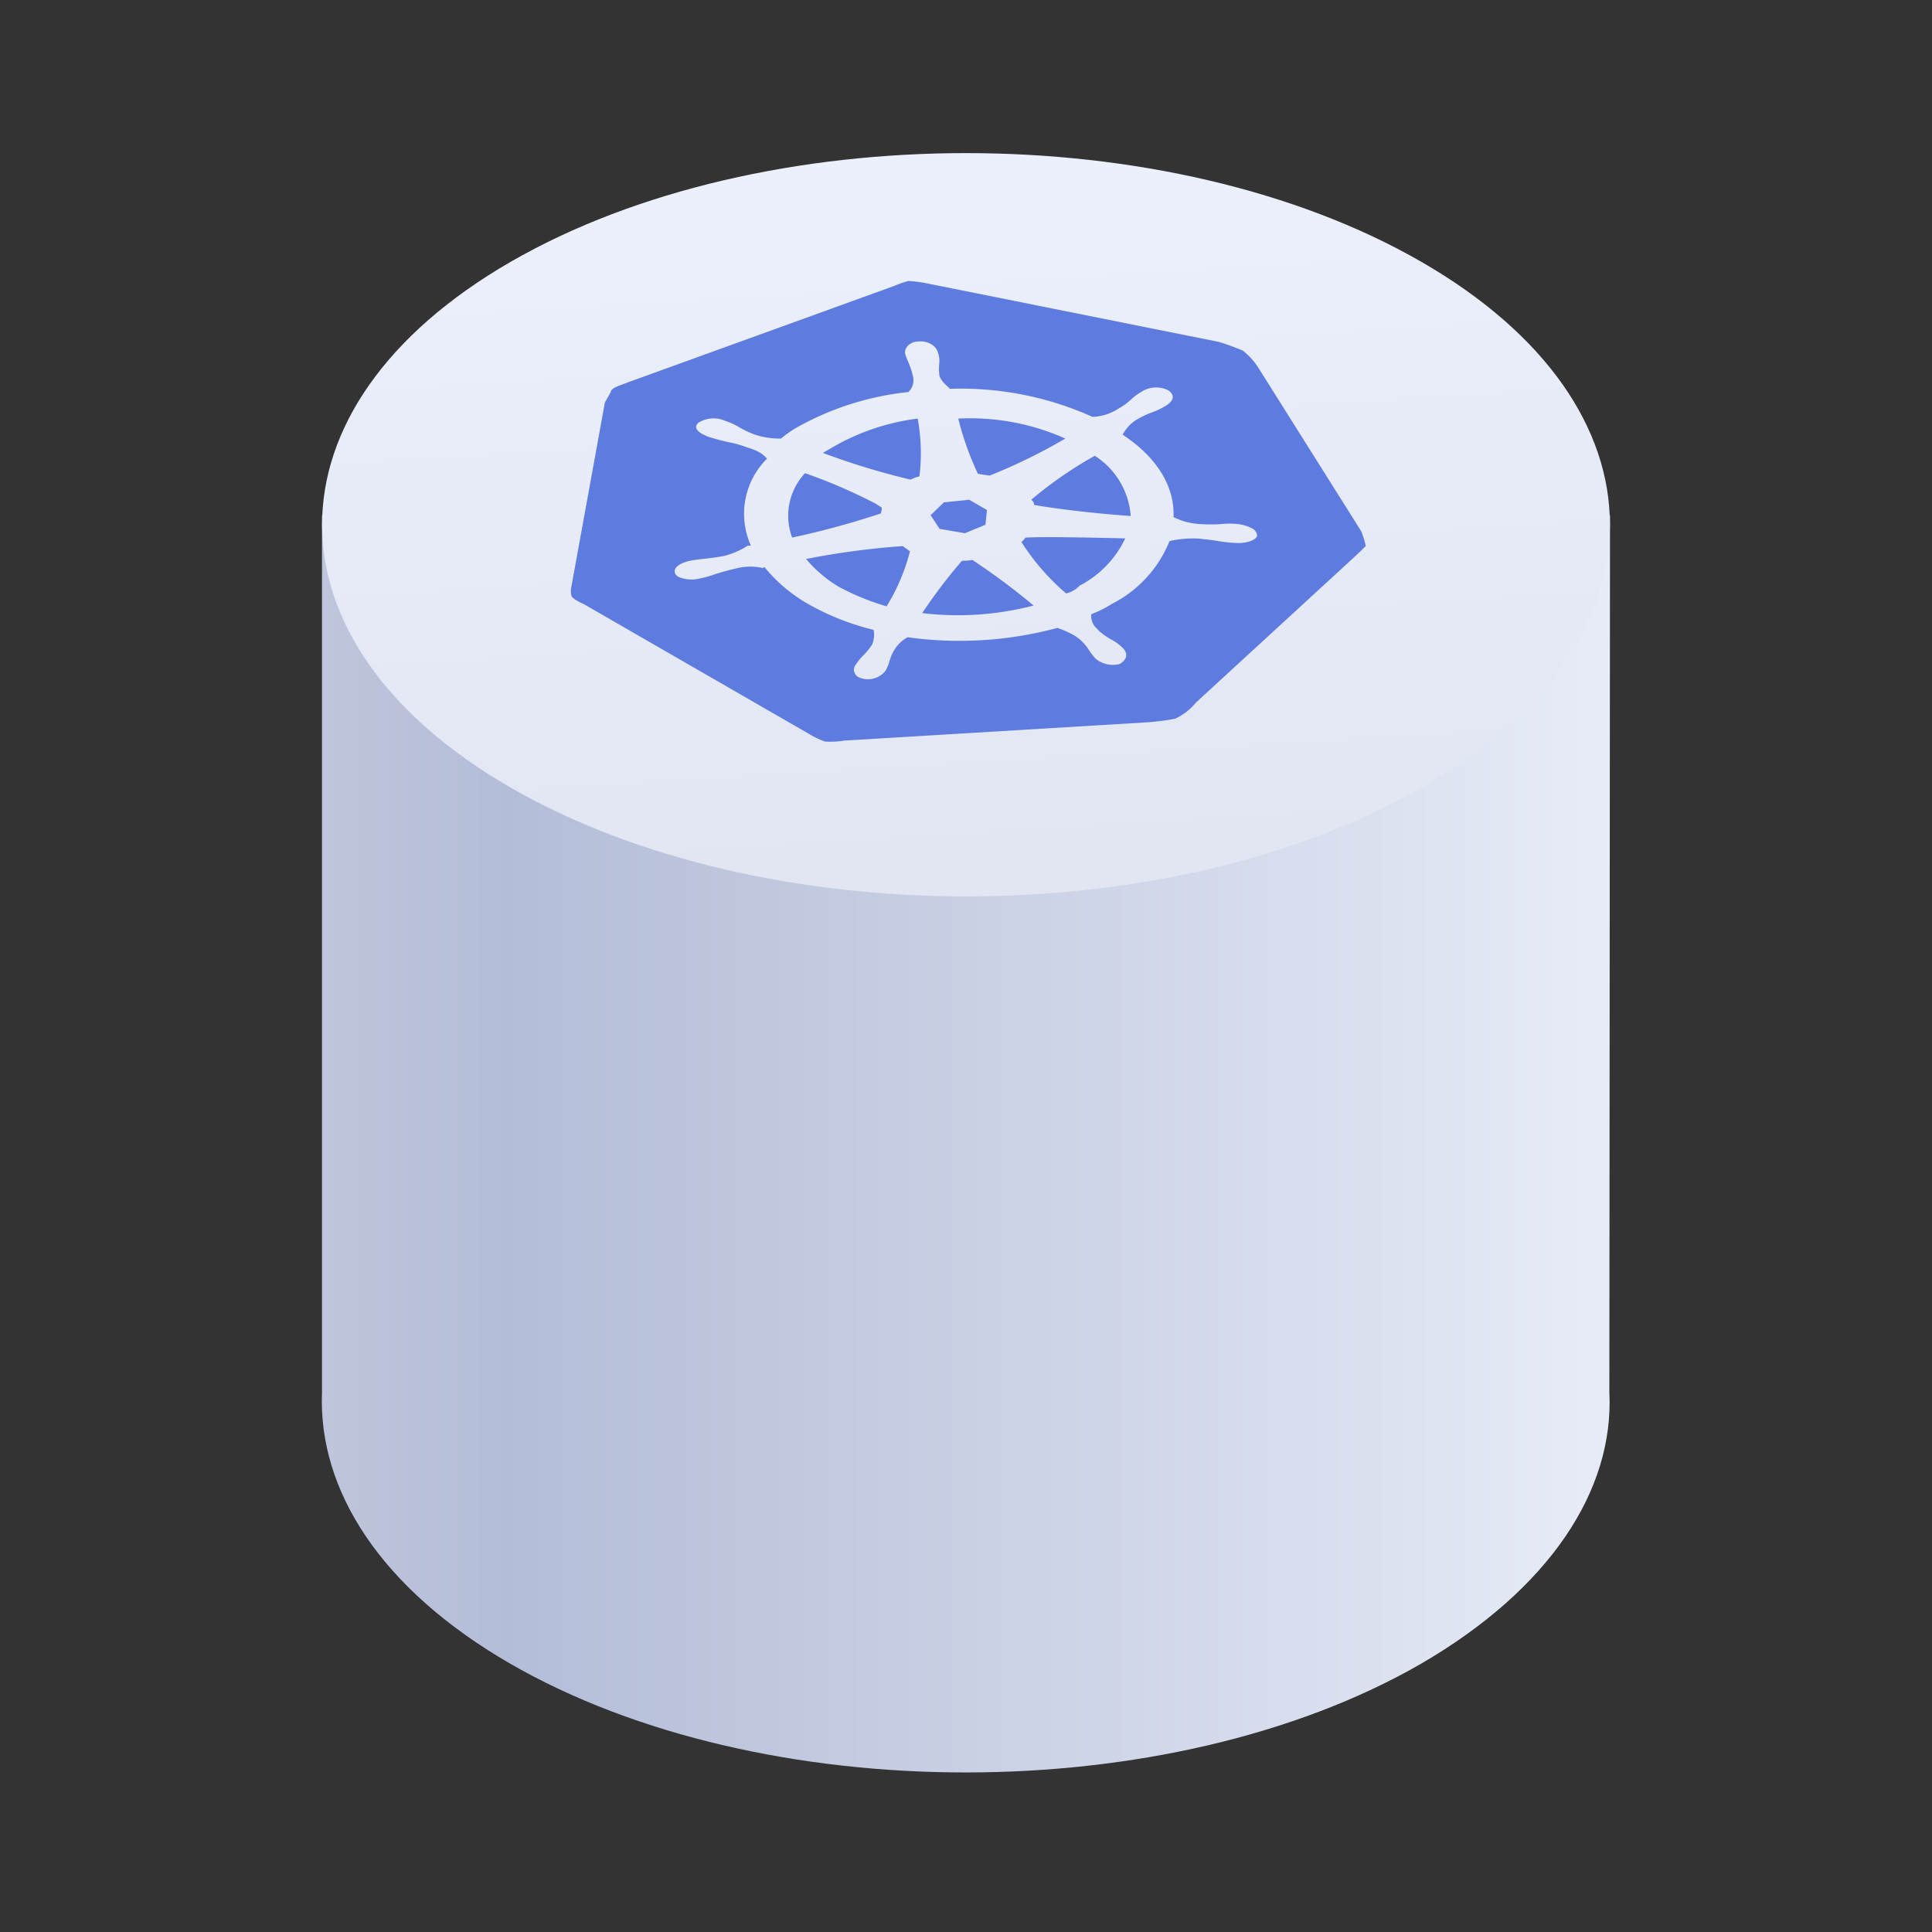 <svg id="图层_1" data-name="图层 1" xmlns="http://www.w3.org/2000/svg" xmlns:xlink="http://www.w3.org/1999/xlink" viewBox="0 0 120 120"><rect x="0" y="0" width="120" height="120" fill="#333333" stroke="none"/><defs><style>.cls-1{fill:url(#未命名的渐变_12);}.cls-2{fill:url(#未命名的渐变_6);}.cls-3{isolation:isolate;}.cls-4{fill:#5e7ce0;}</style><linearGradient id="未命名的渐变_12" x1="100" y1="-1123.25" x2="20.27" y2="-1123.25" gradientTransform="matrix(1, 0, 0, -1, 0, -1052.17)" gradientUnits="userSpaceOnUse"><stop offset="0" stop-color="#e8ecf8"/><stop offset="0.22" stop-color="#d9dfee"/><stop offset="0.86" stop-color="#b4bdd8"/><stop offset="1" stop-color="#bec5dc"/></linearGradient><linearGradient id="未命名的渐变_6" x1="58.45" y1="-1059.36" x2="61.55" y2="-1110.22" gradientTransform="matrix(1, 0, 0, -1, 0, -1052.17)" gradientUnits="userSpaceOnUse"><stop offset="0" stop-color="#edf1fd"/><stop offset="1" stop-color="#e1e5f1"/></linearGradient></defs><title>资产图标</title><path class="cls-1" d="M100,32H20V86.47h0c-.25,6.09,3.65,12.22,11.7,16.87,15.62,9,40.94,9,56.56,0,8-4.65,12-10.78,11.7-16.87h0Z"/><path class="cls-2" d="M31.72,16.26c15.62-9,40.94-9,56.56,0s15.62,23.64,0,32.66-40.94,9-56.56,0S16.1,25.28,31.72,16.26Z"/><g class="cls-3"><path class="cls-4" d="M66.17,27.24a35,35,0,0,1-4.7,2.3l-.36-.05-.37-.06A18.49,18.49,0,0,1,59.52,26,14.49,14.49,0,0,1,66.17,27.24Z"/><path class="cls-4" d="M57,26a12,12,0,0,1,.11,3.58.85.85,0,0,1-.19.06,2.75,2.75,0,0,0-.36.15,44.49,44.49,0,0,1-5.45-1.66l.83-.48A14,14,0,0,1,57,26Z"/><path class="cls-4" d="M68,28.31a4.84,4.84,0,0,1,2.23,3.74c-2.31-.16-4.89-.48-6-.69a.41.41,0,0,0-.18-.32A24.92,24.92,0,0,1,68,28.31Z"/><polygon class="cls-4" points="61.3 31.68 61.21 32.59 59.93 33.12 58.36 32.85 57.8 32 58.63 31.2 60.2 31.04 61.3 31.68"/><path class="cls-4" d="M54.4,31.29l.36.23a.45.45,0,0,1,0,.18,1.8,1.8,0,0,0-.05.19,51.71,51.71,0,0,1-5.51,1.5,3.88,3.88,0,0,1,.8-4A32.83,32.83,0,0,1,54.4,31.29Z"/><path class="cls-4" d="M69.89,33.44a6.38,6.38,0,0,1-2.84,2.94,1.68,1.68,0,0,1-.83.48,14.16,14.16,0,0,1-2.78-3.2.83.83,0,0,0,.19-.18.18.18,0,0,1,.08-.09C64.73,33.33,67.4,33.38,69.89,33.44Z"/><path class="cls-4" d="M56.52,34.24a12.43,12.43,0,0,1-1.45,3.42,15,15,0,0,1-3-1.23,8,8,0,0,1-2-1.71,48.27,48.27,0,0,1,6-.8Z"/><path class="cls-4" d="M60.4,34.78a43.47,43.47,0,0,1,3.8,2.83,18.59,18.59,0,0,1-6.92.47,32.5,32.5,0,0,1,2.47-3.25A3.49,3.49,0,0,0,60.4,34.78Z"/><path class="cls-4" d="M74.28,43.64a3.61,3.61,0,0,1-1.29,1,15.36,15.36,0,0,1-1.66.22L52.44,46a5.56,5.56,0,0,1-1.2.06,5.71,5.71,0,0,1-1-.48l-14-8.07a2.9,2.9,0,0,1-.38-.19c-.18-.1-.37-.24-.37-.34a1.06,1.06,0,0,1,0-.54L37.57,25l.36-.64c0-.21.44-.37.46-.38l.55-.21,16.57-6a6.88,6.88,0,0,1,.92-.32,8.8,8.8,0,0,1,1.19.16l18.1,3.63a14.89,14.89,0,0,1,1.48.54,4.45,4.45,0,0,1,.92,1L84.55,33a5.61,5.61,0,0,1,.28.91c-.19.21-.8.77-.83.8Zm-6-2.57a1.67,1.67,0,0,0,1.27.17c.45-.27.54-.64.18-1a2.8,2.8,0,0,0-.64-.48,4.41,4.41,0,0,1-.85-.59l-.07-.09a1.06,1.06,0,0,1-.39-.93,7.28,7.28,0,0,0,1.28-.64,7.52,7.52,0,0,0,3.58-3.9,6.52,6.52,0,0,1,1.75-.16c.63.06,1,.11,1.24.15a8.31,8.31,0,0,0,1.06.12c.65.06,1.39-.16,1.39-.48a.56.56,0,0,0-.33-.43,2.49,2.49,0,0,0-.88-.26,4.94,4.94,0,0,0-1,0,9,9,0,0,1-1.32,0,4.17,4.17,0,0,1-1.66-.43c.08-1.87-1-3.7-3.16-5.12a2.4,2.4,0,0,1,.83-.91,5.62,5.62,0,0,1,1-.48,4.21,4.21,0,0,0,.8-.38c.56-.32.65-.69.18-1a1.69,1.69,0,0,0-1.65.11,3.11,3.11,0,0,0-.59.43,4.12,4.12,0,0,1-.88.64,3.08,3.08,0,0,1-1.57.48A19.92,19.92,0,0,0,59,24.15l-.08-.08c-.27-.25-.57-.54-.58-.83a3,3,0,0,1,0-.66,1.52,1.52,0,0,0-.08-.67.88.88,0,0,0-.44-.54,1.28,1.28,0,0,0-.77-.16c-.55,0-.92.43-.82.8a4.61,4.61,0,0,0,.17.44,5,5,0,0,1,.3.9,1,1,0,0,1-.28,1,18,18,0,0,0-6.71,2.08,7,7,0,0,0-1.2.81A4.86,4.86,0,0,1,46.9,27a6.07,6.07,0,0,1-1-.47,4.21,4.21,0,0,0-.86-.39,1.78,1.78,0,0,0-1.65.11c-.29.25-.13.5.22.7l.33.16a13.77,13.77,0,0,0,1.34.36,6.8,6.8,0,0,1,1.16.33,3.59,3.59,0,0,1,.74.3,1.76,1.76,0,0,1,.46.39,4.82,4.82,0,0,0-1,5.4h-.19a5.13,5.13,0,0,1-1.47.64c-.59.11-1,.15-1.27.18s-.56.06-.94.14c-.64.16-1,.48-.82.8a.47.47,0,0,0,.19.18,2.11,2.11,0,0,0,1.37.09,5.94,5.94,0,0,0,.89-.25c.29-.09.61-.2,1.23-.34a3.56,3.56,0,0,1,1.75-.05l.1-.06a9.65,9.65,0,0,0,2.78,2.33,15.59,15.59,0,0,0,4,1.57,1.59,1.59,0,0,1-.09.91,3.91,3.91,0,0,1-.58.71,3.22,3.22,0,0,0-.42.52.51.51,0,0,0,.16.8,1.05,1.05,0,0,0,.3.1A1.38,1.38,0,0,0,55,41.66a2.58,2.58,0,0,0,.23-.54,3.09,3.09,0,0,1,.31-.74,2.29,2.29,0,0,1,.83-.8A23.39,23.39,0,0,0,65.68,39a7,7,0,0,1,1,.44,3.47,3.47,0,0,1,.37.26,3,3,0,0,1,.62.73,3.91,3.91,0,0,0,.4.5l.21.15"/></g></svg>